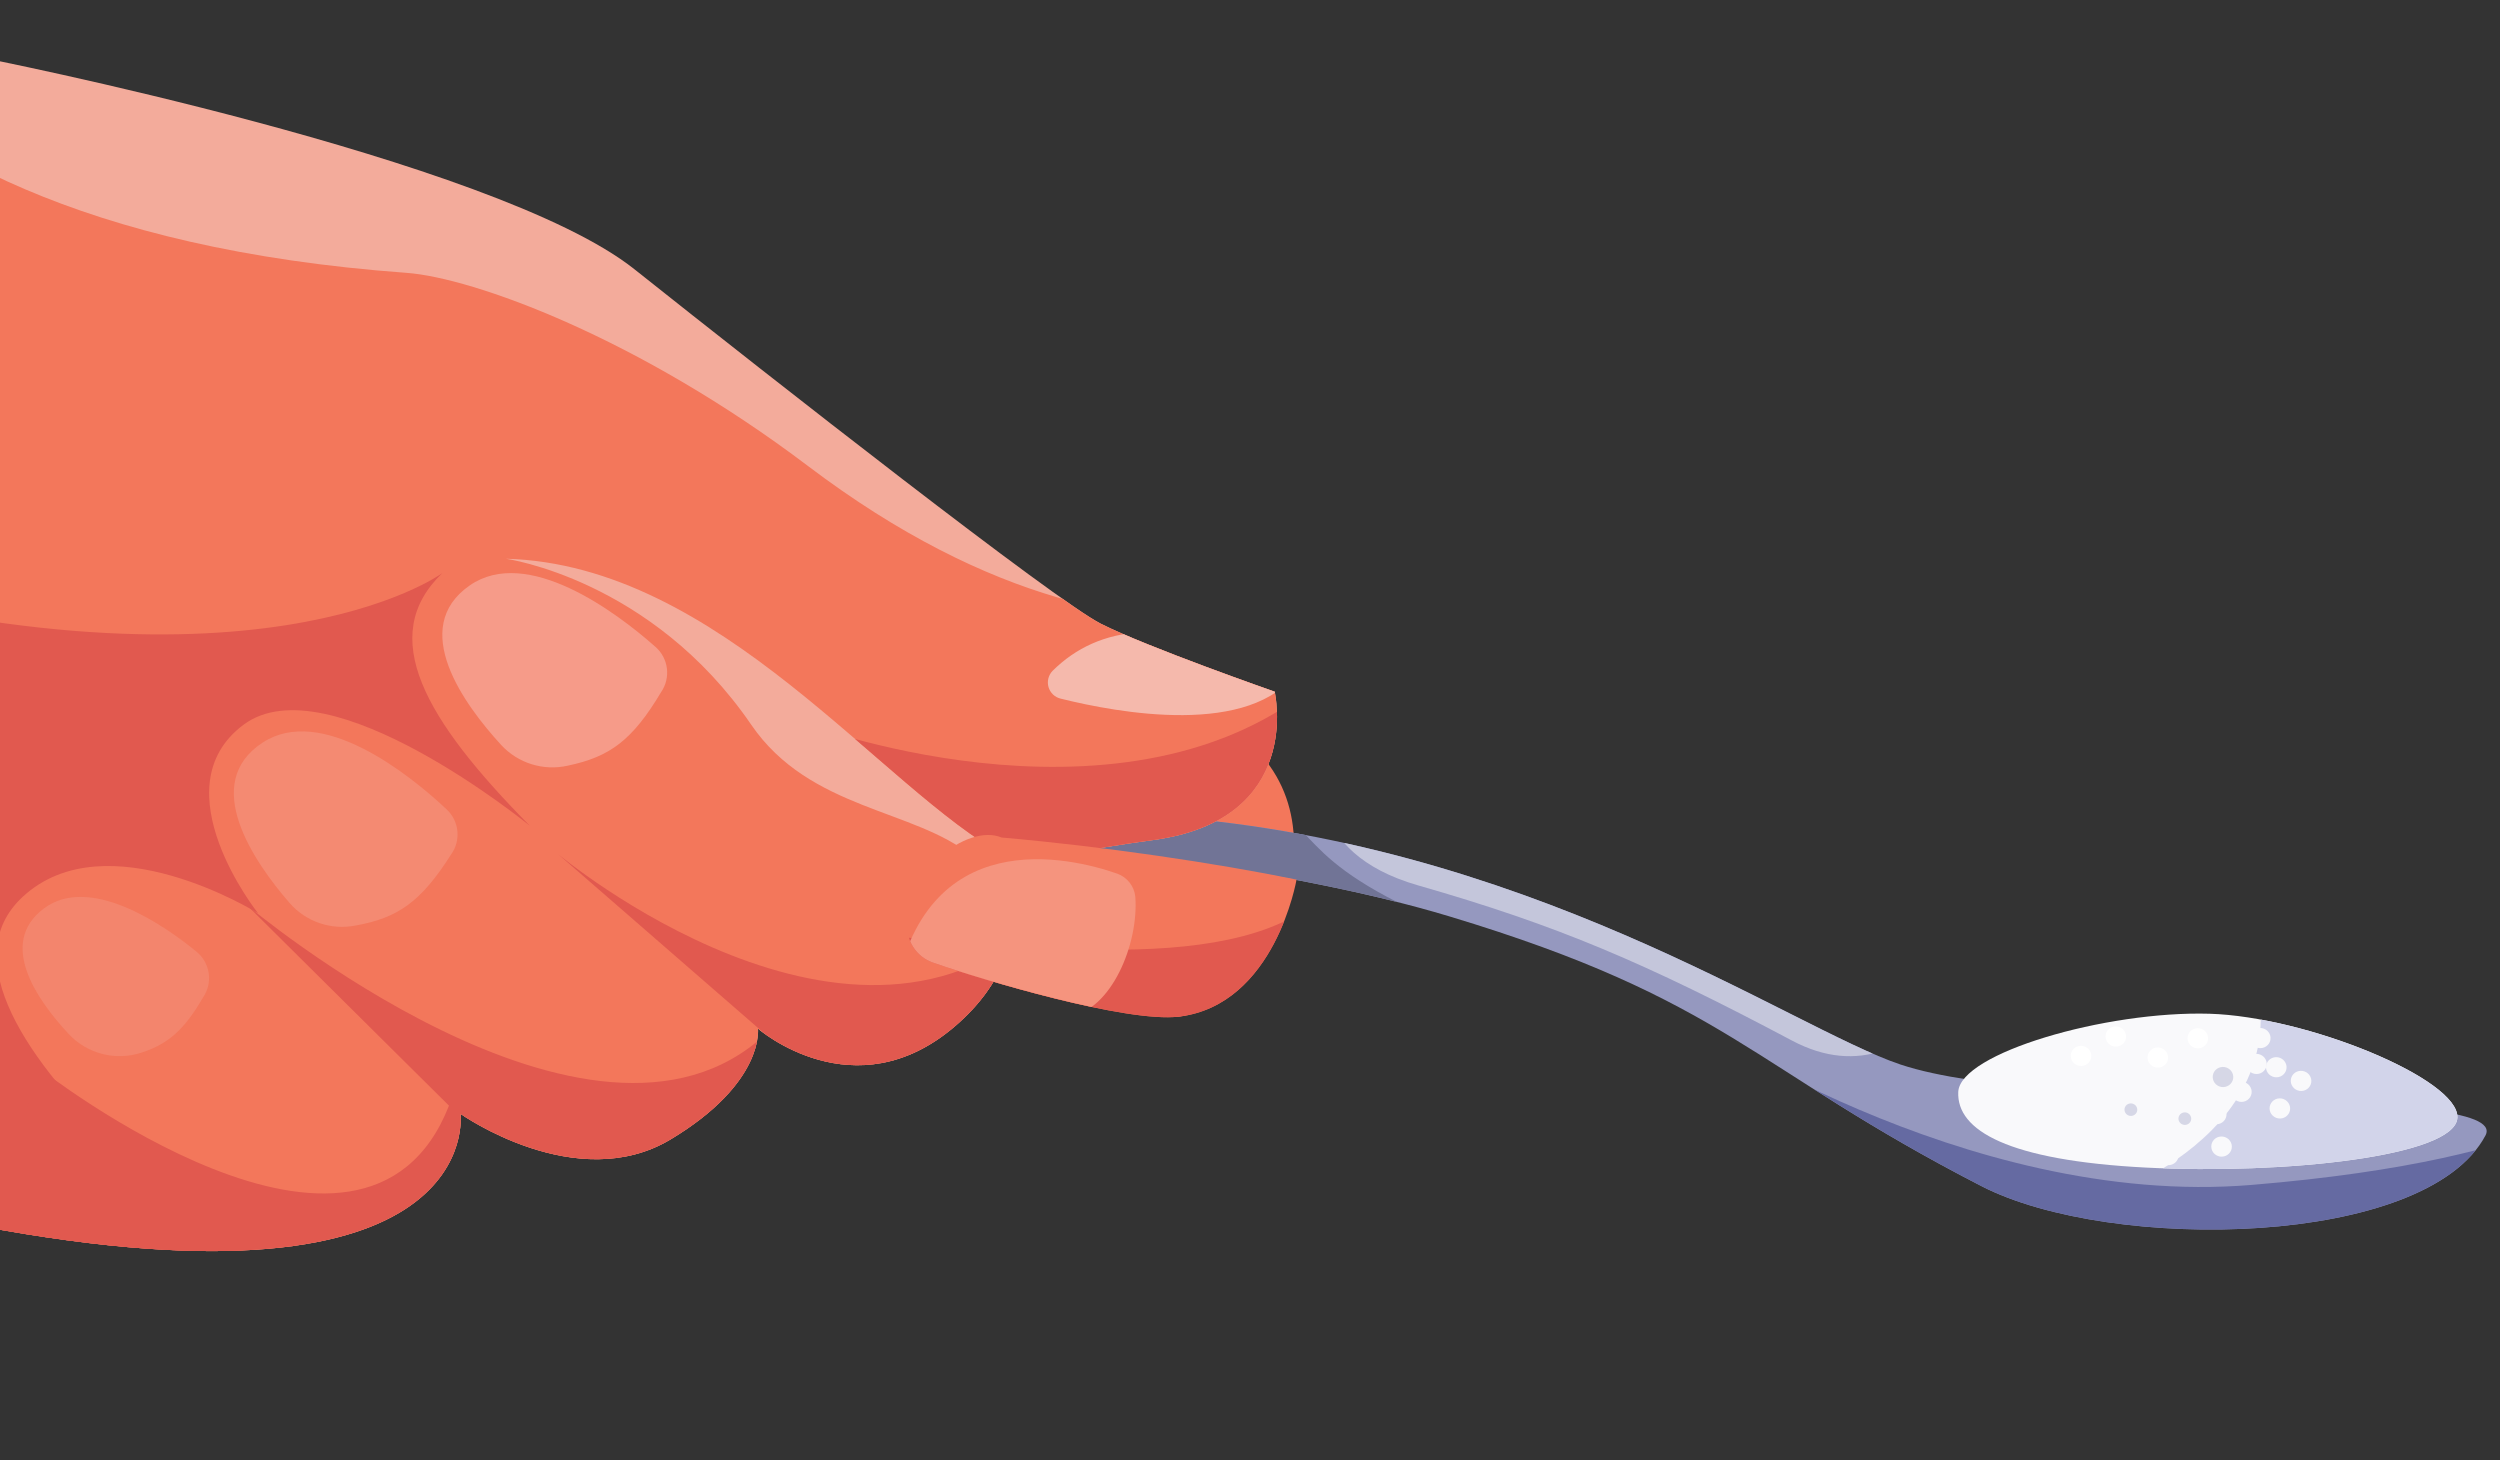 <?xml version="1.0" encoding="UTF-8" standalone="no"?><!DOCTYPE svg PUBLIC "-//W3C//DTD SVG 1.1//EN" "http://www.w3.org/Graphics/SVG/1.1/DTD/svg11.dtd"><svg width="125px" height="73px" version="1.1" xmlns="http://www.w3.org/2000/svg" xmlns:xlink="http://www.w3.org/1999/xlink" xml:space="preserve" xmlns:serif="http://www.serif.com/" style="fill-rule:evenodd;clip-rule:evenodd;stroke-linejoin:round;stroke-miterlimit:2;"><rect width="100%" height="100%" fill="#333333" stroke="none"/><rect id="hand-with-salt-spoon" x="0" y="0.295" width="124.827" height="71.884" style="fill:none;"/><clipPath id="_clip1"><rect x="0" y="0.295" width="124.827" height="71.884"/></clipPath><g clip-path="url(#_clip1)"><path d="M-0.988,12.607c0,0 10.499,0.79 18.273,2.149c7.774,1.36 16.509,3.741 22.417,7.216c5.908,3.474 17.181,11.366 21.872,14.496c6.465,4.314 1.543,13.698 -2.538,14.345c-4.08,0.647 -60.024,-24.531 -60.024,-24.531l0,-13.675Z" style="fill:#f3775b;"/><path d="M25.686,40.299c0,0 31.051,0.774 46.773,5.517c13.89,4.189 15.048,7.537 26.603,13.485c6.508,3.35 22.237,3.076 25.212,-2.528c1.375,-2.589 -21.677,-1.029 -29.24,-3.544c-5.51,-1.833 -18.787,-11.317 -37.668,-12.464c-15.168,-0.922 -31.68,-0.466 -31.68,-0.466Z" style="fill:#9598bf;"/><clipPath id="_clip2"><path d="M25.686,40.299c0,0 31.051,0.774 46.773,5.517c13.89,4.189 15.048,7.537 26.603,13.485c6.508,3.35 22.237,3.076 25.212,-2.528c1.375,-2.589 -21.677,-1.029 -29.24,-3.544c-5.51,-1.833 -18.787,-11.317 -37.668,-12.464c-15.168,-0.922 -31.68,-0.466 -31.68,-0.466Z"/></clipPath><g clip-path="url(#_clip2)"><path d="M66.149,38.37c0,0 -1.069,4.23 4.762,5.901c6.954,1.992 11.364,3.872 18.699,7.763c6.666,3.537 10.806,-5.978 11.091,-9.246c0.285,-3.267 -34.552,-4.418 -34.552,-4.418Z" style="fill:#c4c6db;"/><path d="M84.165,50.832c0,0 13.995,9.608 28.403,8.415c15.767,-1.305 18.355,-5.024 18.355,-5.024l-2.329,11.874l-43.368,1.94l-1.061,-17.205Z" style="fill:#656aa2;"/><path d="M41.902,38.612c0,0 18.812,0.198 21.613,1.698c2.801,1.5 1.442,3.498 12.726,7.403l-34.795,-4.691l0.456,-4.41Z" style="fill:#717496;"/></g><path d="M-0.988,2.865c0,0 25.739,5.053 32.705,10.594c6.967,5.542 21.042,16.568 23.327,17.728c2.286,1.16 8.692,3.398 8.692,3.398c0,0 1.474,6.395 -6.072,7.415c-7.545,1.019 -4.642,1.546 -7.758,-0.126c0,0 2.885,5.11 -2.152,9.434c-5.037,4.323 -9.855,0.124 -9.855,0.124c0,0 0.342,2.71 -4.368,5.537c-4.71,2.826 -10.504,-1.276 -10.504,-1.276c0,0 1.307,10.37 -24.015,5.614l0,-58.442Z" style="fill:#f3ab9b;"/><clipPath id="_clip3"><path d="M-0.988,2.865c0,0 25.739,5.053 32.705,10.594c6.967,5.542 21.042,16.568 23.327,17.728c2.286,1.16 8.692,3.398 8.692,3.398c0,0 1.474,6.395 -6.072,7.415c-7.545,1.019 -4.642,1.546 -7.758,-0.126c0,0 2.885,5.11 -2.152,9.434c-5.037,4.323 -9.855,0.124 -9.855,0.124c0,0 0.342,2.71 -4.368,5.537c-4.71,2.826 -10.504,-1.276 -10.504,-1.276c0,0 1.307,10.37 -24.015,5.614l0,-58.442Z"/></clipPath><g clip-path="url(#_clip3)"><path d="M-9.834,70.635l-4.07,-77.37c0,0 1.665,18.002 34.225,20.377c3.334,0.244 11.584,3.231 20.086,9.664c18.295,13.843 30.388,4.631 30.388,4.631l-3.15,19.776c0,0 -8.456,-0.095 -17.365,-4.905c-6.203,-3.349 -14.26,-14.576 -24.985,-14.871c0,0 7.281,1.015 12.267,8.3c2.93,4.282 8.192,4.206 11.041,6.57c1.206,1.001 2.605,10.829 2.605,10.829l-61.042,16.999Z" style="fill:#f3775b;"/><clipPath id="_clip4"><path d="M-9.834,70.635l-4.07,-77.37c0,0 1.665,18.002 34.225,20.377c3.334,0.244 11.584,3.231 20.086,9.664c18.295,13.843 30.388,4.631 30.388,4.631l-3.15,19.776c0,0 -8.456,-0.095 -17.365,-4.905c-6.203,-3.349 -14.26,-14.576 -24.985,-14.871c0,0 7.281,1.015 12.267,8.3c2.93,4.282 8.192,4.206 11.041,6.57c1.206,1.001 2.605,10.829 2.605,10.829l-61.042,16.999Z"/></clipPath><g clip-path="url(#_clip4)"><path d="M40.529,36.26c0,0 16.532,6.154 26.003,-2.69c9.472,-8.843 -4.119,18.219 -4.119,18.219l-17.583,-11.879l-4.301,-3.65Z" style="fill:#e1594f;"/></g><path d="M64.896,33.535c0,0 -4.265,0.982 -7.799,-1.927c-1.848,0.098 -3.307,0.785 -4.465,1.931c-0.211,0.215 -0.289,0.526 -0.206,0.815c0.084,0.288 0.316,0.51 0.609,0.578c2.83,0.705 9.543,1.957 11.861,-1.397Z" style="fill:#f5b9ac;"/><path d="M-0.988,63.327l18.273,2.23c-1.848,-0.035 -22.806,-14.531 -16.155,-20.711c4.198,-3.903 11.775,0.819 11.775,0.819c0,0 -4.983,-6.256 -0.729,-9.428c4.253,-3.171 14.317,5.053 14.317,5.053c-5.263,-5.324 -7.661,-9.482 -4.377,-12.635c0,0 -9.496,7.007 -34.162,-0.162c-17.159,-4.987 5.175,24.953 11.058,34.834Z" style="fill:#e1594f;"/><path d="M2.012,53.45c0,0 16.176,12.688 20.437,1.833l-10.118,-10.04c0,0 17.277,14.533 25.936,6.473l-10.385,-9.029c0,0 14.919,12.502 24.511,3.007c4.395,-4.35 -6.2,24.941 -6.2,24.941l-50.98,3.309l6.799,-20.494Z" style="fill:#e1594f;"/></g><path d="M2.203,45.417c-2.347,1.746 -0.342,4.596 1.231,6.282c0.936,1.004 2.374,1.364 3.673,0.921c1.3,-0.426 2.114,-1.137 3.045,-2.748c0.508,-0.737 0.359,-1.741 -0.341,-2.299c-1.755,-1.44 -5.361,-3.828 -7.608,-2.156Z" style="fill:#f5937d;fill-opacity:0.52;"/><g><path d="M110.472,50.687c4.851,0.139 12.489,3.266 12.398,5.197c-0.09,1.932 -8.69,2.851 -15.577,2.495c-6.887,-0.356 -9.47,-1.853 -9.38,-3.785c0.09,-1.932 7.362,-4.055 12.559,-3.907Z" style="fill:#f9f9fb;"/><clipPath id="_clip5"><path d="M110.472,50.687c4.851,0.139 12.489,3.266 12.398,5.197c-0.09,1.932 -8.69,2.851 -15.577,2.495c-6.887,-0.356 -9.47,-1.853 -9.38,-3.785c0.09,-1.932 7.362,-4.055 12.559,-3.907Z"/></clipPath><g clip-path="url(#_clip5)"><path d="M104.451,60.129c0,0 11.433,-3.339 7.916,-12.669l14.322,4.95l-1.952,10.377l-20.286,-2.658Z" style="fill:#d2d4ea;"/></g><g><path d="M112.152,54.095c0.28,0.047 0.471,0.307 0.425,0.581c-0.046,0.274 -0.31,0.459 -0.59,0.412c-0.28,-0.046 -0.471,-0.307 -0.425,-0.581c0.045,-0.274 0.31,-0.459 0.59,-0.412Z" style="fill:#f9f9fb;"/><path d="M113.897,52.865c0.28,0.047 0.47,0.307 0.425,0.581c-0.046,0.274 -0.31,0.459 -0.59,0.412c-0.281,-0.046 -0.471,-0.307 -0.425,-0.581c0.045,-0.274 0.31,-0.459 0.59,-0.412Z" style="fill:#f9f9fb;"/><path d="M115.136,53.549c0.28,0.046 0.47,0.307 0.425,0.581c-0.046,0.274 -0.311,0.459 -0.591,0.412c-0.28,-0.046 -0.47,-0.307 -0.425,-0.581c0.046,-0.274 0.31,-0.459 0.591,-0.412Z" style="fill:#f9f9fb;"/><path d="M109.356,53.423c0.28,0.046 0.471,0.307 0.425,0.581c-0.046,0.274 -0.31,0.459 -0.59,0.412c-0.28,-0.046 -0.471,-0.307 -0.425,-0.581c0.045,-0.274 0.31,-0.459 0.59,-0.412Z" style="fill:#f9f9fb;"/><path d="M112.906,52.7c0.28,0.047 0.47,0.307 0.425,0.581c-0.046,0.274 -0.31,0.459 -0.59,0.413c-0.281,-0.047 -0.471,-0.308 -0.425,-0.582c0.045,-0.274 0.31,-0.459 0.59,-0.412Z" style="fill:#f9f9fb;"/><path d="M113.096,51.407c0.28,0.046 0.471,0.307 0.425,0.581c-0.045,0.274 -0.31,0.459 -0.59,0.412c-0.28,-0.047 -0.471,-0.307 -0.425,-0.581c0.046,-0.274 0.31,-0.459 0.59,-0.412Z" style="fill:#f9f9fb;"/><path d="M114.076,54.925c0.28,0.047 0.47,0.308 0.425,0.582c-0.046,0.274 -0.31,0.459 -0.591,0.412c-0.28,-0.047 -0.47,-0.307 -0.425,-0.581c0.046,-0.274 0.31,-0.459 0.591,-0.413Z" style="fill:#f9f9fb;"/><path d="M110.895,55.212c0.28,0.047 0.47,0.307 0.425,0.581c-0.046,0.275 -0.31,0.459 -0.591,0.413c-0.28,-0.047 -0.47,-0.307 -0.425,-0.582c0.046,-0.274 0.311,-0.458 0.591,-0.412Z" style="fill:#f9f9fb;"/><path d="M109.293,55.623c0.174,0.029 0.292,0.191 0.264,0.362c-0.028,0.17 -0.193,0.285 -0.367,0.256c-0.174,-0.029 -0.292,-0.191 -0.264,-0.361c0.029,-0.171 0.193,-0.285 0.367,-0.257Z" style="fill:#d6d7e6;"/><path d="M106.595,55.175c0.174,0.028 0.292,0.19 0.264,0.361c-0.028,0.17 -0.193,0.285 -0.367,0.256c-0.174,-0.029 -0.292,-0.191 -0.264,-0.361c0.029,-0.171 0.193,-0.285 0.367,-0.256Z" style="fill:#d6d7e6;"/><path d="M111.232,53.354c0.28,0.047 0.471,0.307 0.425,0.581c-0.046,0.275 -0.31,0.459 -0.59,0.413c-0.281,-0.047 -0.471,-0.307 -0.425,-0.582c0.045,-0.274 0.31,-0.458 0.59,-0.412Z" style="fill:#d6d7e6;"/><path d="M111.161,56.832c0.28,0.047 0.47,0.307 0.425,0.581c-0.046,0.274 -0.31,0.459 -0.591,0.413c-0.28,-0.047 -0.47,-0.308 -0.424,-0.582c0.045,-0.274 0.31,-0.459 0.59,-0.412Z" style="fill:#f9f9fb;"/><path d="M107.974,52.381c0.28,0.046 0.47,0.307 0.425,0.581c-0.046,0.274 -0.311,0.459 -0.591,0.412c-0.28,-0.046 -0.47,-0.307 -0.425,-0.581c0.046,-0.274 0.31,-0.459 0.591,-0.412Z" style="fill:#fff;"/><path d="M104.134,52.298c0.28,0.047 0.471,0.307 0.425,0.581c-0.046,0.275 -0.31,0.459 -0.59,0.413c-0.28,-0.047 -0.471,-0.307 -0.425,-0.582c0.045,-0.274 0.31,-0.458 0.59,-0.412Z" style="fill:#fff;"/><path d="M105.874,51.329c0.28,0.047 0.47,0.307 0.425,0.581c-0.046,0.274 -0.31,0.459 -0.591,0.413c-0.28,-0.047 -0.47,-0.308 -0.424,-0.582c0.045,-0.274 0.31,-0.459 0.59,-0.412Z" style="fill:#fff;"/><path d="M109.972,51.418c0.281,0.046 0.471,0.307 0.425,0.581c-0.045,0.274 -0.31,0.459 -0.59,0.412c-0.28,-0.047 -0.47,-0.307 -0.425,-0.581c0.046,-0.274 0.31,-0.459 0.59,-0.412Z" style="fill:#fff;"/><path d="M108.499,57.258c0.281,0.046 0.471,0.307 0.425,0.581c-0.045,0.274 -0.31,0.459 -0.59,0.412c-0.28,-0.046 -0.47,-0.307 -0.425,-0.581c0.046,-0.274 0.31,-0.459 0.59,-0.412Z" style="fill:#f9f9fb;"/><path d="M109.257,56.729c0.179,0.03 0.301,0.197 0.272,0.373c-0.029,0.175 -0.199,0.294 -0.378,0.264c-0.18,-0.03 -0.302,-0.197 -0.273,-0.373c0.029,-0.176 0.199,-0.294 0.379,-0.264Z" style="fill:#f9f9fb;"/></g></g><path d="M23.487,29.271c-3.072,2.131 -0.28,5.958 1.569,7.974c0.845,0.919 2.119,1.315 3.337,1.037c2.096,-0.44 3.224,-1.263 4.664,-3.679c0.492,-0.715 0.37,-1.686 -0.282,-2.258c-1.965,-1.744 -6.418,-5.065 -9.288,-3.074Z" style="fill:#f69b89;"/><path d="M13.135,37.128c-3.133,2.042 -0.451,5.948 1.339,8.015c0.819,0.944 2.081,1.377 3.307,1.133c2.107,-0.38 3.258,-1.17 4.767,-3.544c0.512,-0.701 0.418,-1.674 -0.218,-2.265c-1.914,-1.8 -6.27,-5.246 -9.195,-3.339Z" style="fill:#f5937d;fill-opacity:0.69;"/><path d="M45.369,46.509c0.077,0.77 0.609,1.418 1.349,1.644c2.424,0.848 9.614,2.991 12.224,2.679c4.816,-0.575 5.885,-6.852 5.885,-6.852c-4.023,-0.823 -9.651,-1.661 -14.749,-2.104c-1.731,-0.734 -4.997,1.822 -4.709,4.633Z" style="fill:#f3775b;"/><clipPath id="_clip6"><path d="M45.369,46.509c0.077,0.77 0.609,1.418 1.349,1.644c2.424,0.848 9.614,2.991 12.224,2.679c4.816,-0.575 5.885,-6.852 5.885,-6.852c-4.023,-0.823 -9.651,-1.661 -14.749,-2.104c-1.731,-0.734 -4.997,1.822 -4.709,4.633Z"/></clipPath><g clip-path="url(#_clip6)"><path d="M40.447,51.781c0,0 3.134,-5.006 5.01,-4.893c6.387,0.385 18.813,2.29 21.775,-3.613c3.83,-7.637 -3.273,15.864 -3.273,15.864l-23.512,-7.358Z" style="fill:#e1594f;"/><path d="M44.71,49.881c0,0 3.58,-0.264 8.771,0.93c2.068,-0.292 3.466,-3.599 3.284,-5.98c-0.055,-0.52 -0.402,-0.964 -0.893,-1.145c-2.364,-0.828 -9.708,-2.602 -11.162,6.195Z" style="fill:#f5947e;"/></g></g></svg>